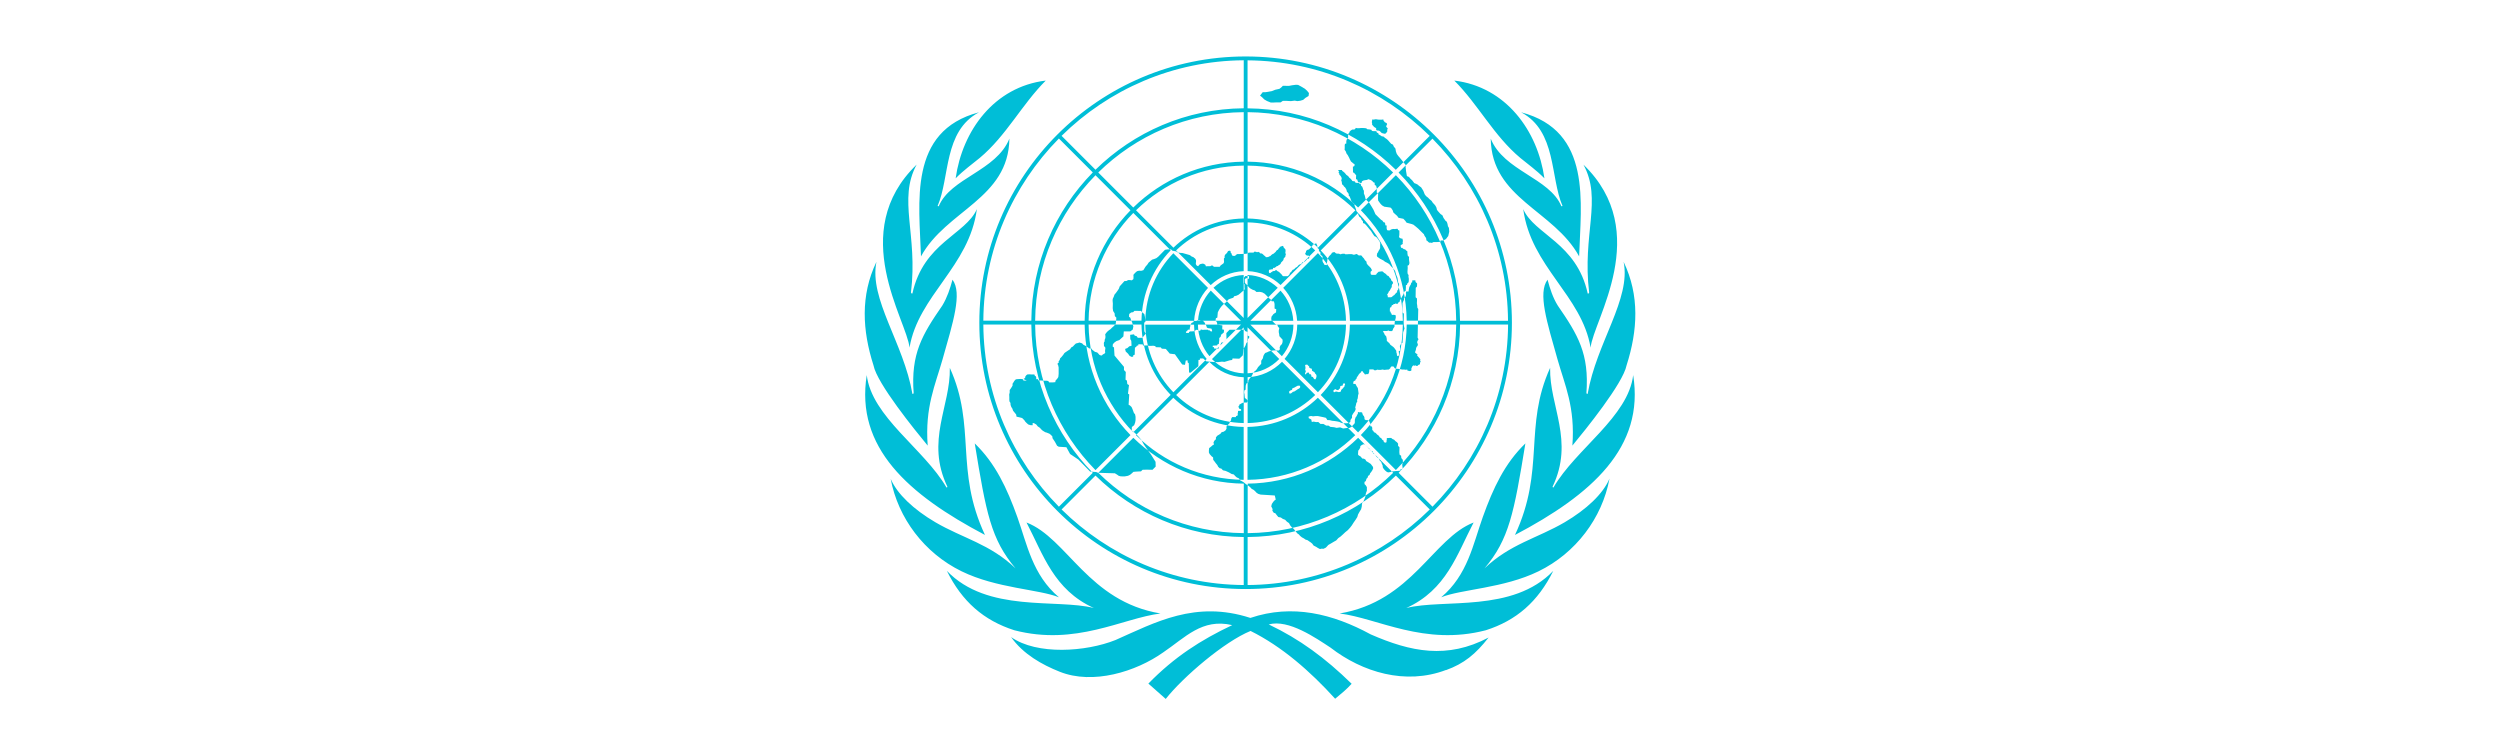 <?xml version="1.0" encoding="UTF-8"?>
<svg xmlns="http://www.w3.org/2000/svg" viewBox="0 0 399 120.6">
  <defs>
    <style>
      .cls-1 {
        fill: none;
      }

      .cls-2 {
        fill: #00bed7;
        fill-rule: evenodd;
      }
    </style>
  </defs>
  <g id="Layer_1" data-name="Layer 1"/>
  <g id="Layer_2" data-name="Layer 2">
    <g id="content">
      <path class="cls-2" d="M166.9,12.86c-3.84,3.85-6.3,8.81-10.54,12.35-1.22,1.01-2.54,1.93-3.84,3.25,1.07-7.6,6.14-14.6,14.38-15.6h0Zm65.21,0c3.84,3.85,6.3,8.81,10.54,12.35,1.22,1.01,2.54,1.93,3.84,3.25-1.07-7.6-6.14-14.6-14.38-15.6h0Zm-75.86,5.06c-11.38,2.99-9.52,14.49-9.26,23,4.03-7.38,13.97-9.18,14.11-18.79-2.09,5.17-9.39,6.25-11.28,10.79l-.18-.04c1.99-4.59,.91-11.93,6.61-14.96h0Zm86.52,0c5.69,3.03,4.62,10.37,6.61,14.96l-.18,.04c-1.89-4.54-9.19-5.62-11.28-10.79,.14,9.6,10.08,11.4,14.11,18.79,.26-8.51,2.12-20.01-9.26-23h0Zm-96.46,8.34c-11.18,10.77-1.55,24.9-1.15,29.22,1.41-8.34,9.54-12.92,10.75-22.11-1.77,4.06-8.52,5.36-10.29,13.47-.18,.06-.18-.11-.23-.16,1.14-9.3-2.14-14.83,.92-20.43h0Zm106.4,0c3.06,5.6-.22,11.12,.92,20.43-.05,.05-.05,.22-.23,.16-1.77-8.11-8.52-9.41-10.29-13.47,1.22,9.19,9.35,13.77,10.75,22.11,.39-4.32,10.03-18.45-1.15-29.22h0Zm-112.83,15.53c-2.58,5.37-2.25,10.95-.47,16.52,.56,2.89,6.61,10.34,8.65,12.81-.46-6.16,1.21-9.66,2.38-13.8,1.66-5.86,3.17-10.54,1.58-12.68-.39,1.43-.85,2.85-1.63,4.13-3.22,4.67-5.04,7.69-4.57,13.98-.03,.07-.1,.15-.2,.11-1.4-8.15-6.95-15.14-5.74-21.07h0Zm119.25,0c1.21,5.93-4.34,12.92-5.74,21.07-.1,.04-.17-.05-.2-.11,.47-6.29-1.35-9.31-4.57-13.98-.79-1.27-1.24-2.69-1.63-4.13-1.59,2.14-.07,6.82,1.58,12.68,1.17,4.14,2.85,7.65,2.38,13.8,2.04-2.47,8.09-9.92,8.65-12.81,1.78-5.56,2.11-11.15-.47-16.52h0Zm-120.79,18.04c-1.87,11.59,6.63,19.11,18.86,25.55-4.87-10.42-1.35-17.3-5.61-26.67,.14,6.13-3.91,11.61-.39,18.97,0,.06-.04,.15-.15,.11-3.57-6.16-11.94-11.26-12.72-17.96h0Zm122.32,0c-.77,6.7-9.15,11.8-12.72,17.96-.1,.04-.14-.05-.15-.11,3.52-7.36-.52-12.84-.39-18.97-4.26,9.38-.74,16.25-5.61,26.67,12.23-6.44,20.73-13.96,18.86-25.55h0Zm-118.51,16.59c1.18,6.28,5.38,11.86,11.32,14.76,5.58,2.73,12.36,2.86,15.54,4.15-4.23-3.56-5.09-8.47-6.64-12.8-1.65-4.61-3.51-8.59-6.8-11.76,1.82,11.16,2.6,15.31,6.51,19.94-4.09-3.91-8.41-4.79-12.8-7.36-3.46-2.03-6.1-4.51-7.13-6.93h0Zm114.71,0c-1.03,2.42-3.67,4.89-7.13,6.93-4.39,2.57-8.71,3.46-12.8,7.36,3.91-4.63,4.7-8.78,6.52-19.94-3.29,3.17-5.15,7.15-6.8,11.76-1.55,4.33-2.41,9.24-6.64,12.8,3.18-1.3,9.96-1.42,15.54-4.15,5.94-2.9,10.14-8.48,11.32-14.76Zm-105.74,14.69c2.43,4.91,5.88,7.91,10.77,9.48,9.8,2.55,17.25-1.91,23.32-2.68-11.53-1.92-14.88-12.01-21.38-14.52,2.66,5.09,4.35,10.76,10.75,13.65-5.98-1.52-16.98,.82-23.46-5.93h0Zm96.78,0c-6.48,6.75-17.49,4.42-23.46,5.93,6.4-2.89,8.09-8.55,10.75-13.65-6.49,2.51-9.84,12.59-21.38,14.52,6.08,.76,13.52,5.23,23.32,2.68,4.89-1.56,8.34-4.57,10.77-9.48h0Zm-17.14,15.85c2.92-1.05,4.75-2.57,6.82-5.21-6.61,3.49-12.43,2.29-18.81-.5-6.05-3.29-12.52-4.89-19.21-2.63-8.79-2.85-15.2,.73-21.53,3.53-4.7,1.88-12.52,2.44-16.66-.47,1.93,2.73,4.94,4.41,7.76,5.53,5.29,2.12,12.16,0,16.52-3.09,3.51-2.37,6.2-5.48,11.01-4.35-5.02,2.38-9.22,5.07-13.38,9.33l2.77,2.45c2.77-3.51,9.39-9.17,13.54-10.85,4.99,2.48,9.48,6.39,13.5,10.82,.86-.7,1.92-1.58,2.63-2.39-4.2-4.11-8.32-7.14-13.23-9.47,3.16-.88,7.55,2.19,9.86,3.7,5.07,3.92,11.96,6.03,18.43,3.57h0Zm10.54-55.45c0,23.43-19.06,42.5-42.5,42.5s-42.5-19.06-42.5-42.5,19.06-42.5,42.5-42.5,42.5,19.06,42.5,42.5Zm-12.68-29.38l-5.41,5.41c6,6.11,9.73,14.45,9.81,23.66h7.66c-.08-11.31-4.67-21.57-12.06-29.07Zm-.44-.44c-7.5-7.39-17.75-11.98-29.07-12.06v7.66c9.2,.08,17.55,3.81,23.66,9.81l5.41-5.41Zm-29.69,30.56l-5.06,5.06c1.31,1.34,3.09,2.19,5.06,2.28v-7.33Zm.62,7.33c1.97-.08,3.75-.94,5.06-2.28l-5.06-5.06v7.33Zm0-8.83l4.82-4.82c-1.28-1.21-2.97-1.97-4.82-2.04v6.86Zm-.62-6.86c-1.85,.08-3.53,.84-4.82,2.04l4.82,4.82v-6.86Zm0-8.4c-4.18,.08-7.98,1.77-10.79,4.48l5.53,5.53c1.4-1.32,3.23-2.15,5.26-2.22v-7.78Zm-5.25,10.89c-1.16,1.28-1.91,2.96-2.04,4.81h6.85l-4.81-4.81Zm-2.05,5.43c.02,1.92,.71,3.67,1.84,5.03l5.03-5.03h-6.87Zm-3.48,11.23c2.81,2.71,6.61,4.4,10.79,4.48v-7.31c-2.14-.08-4.07-1-5.49-2.46l-5.3,5.3Zm11.41,4.48c4.18-.08,7.98-1.77,10.79-4.48l-5.3-5.3c-1.42,1.45-3.35,2.38-5.49,2.46v7.31Zm5.47-10.67c1.13-1.36,1.82-3.11,1.84-5.03h-6.87l5.03,5.03Zm1.82-5.65c-.12-1.85-.87-3.53-2.04-4.81l-4.81,4.81h6.85Zm3.5-11.23c-2.81-2.71-6.61-4.4-10.79-4.48v7.78c2.02,.08,3.86,.91,5.26,2.22l5.53-5.53Zm-11.41-13.54c-6.68,.08-12.74,2.79-17.19,7.13l5.97,5.97c2.92-2.82,6.87-4.58,11.23-4.66v-8.44Zm-11.23,13.98c-2.71,2.81-4.4,6.61-4.48,10.79h7.79c.13-2.03,.95-3.86,2.22-5.25l-5.54-5.54Zm-4.48,11.41c.08,4.18,1.77,7.98,4.48,10.79l5.32-5.32c-1.24-1.47-2-3.38-2.02-5.47h-7.78Zm-1.49,17.63c4.45,4.35,10.51,7.05,17.19,7.13v-8.44c-4.35-.08-8.3-1.84-11.23-4.66l-5.97,5.97Zm17.81,7.13c6.68-.08,12.74-2.79,17.19-7.13l-5.97-5.97c-2.92,2.82-6.87,4.58-11.23,4.66v8.44Zm11.23-13.98c2.71-2.81,4.4-6.61,4.48-10.79h-7.78c-.02,2.09-.78,4-2.02,5.47l5.32,5.32Zm4.48-11.41c-.08-4.18-1.77-7.98-4.48-10.79l-5.54,5.54c1.27,1.39,2.09,3.23,2.22,5.25h7.79Zm1.49-17.63c-4.45-4.35-10.51-7.05-17.19-7.13v8.44c4.35,.08,8.3,1.84,11.23,4.66l5.97-5.97Zm-17.81-15.66c-9.03,.08-17.22,3.74-23.22,9.63l5.59,5.59c4.57-4.46,10.78-7.23,17.63-7.32v-7.9Zm-17.63,16.09c-4.35,4.45-7.05,10.51-7.13,17.19h8.44c.08-4.35,1.84-8.3,4.66-11.23l-5.97-5.97Zm-7.13,17.81c.08,6.68,2.79,12.74,7.13,17.19l5.97-5.97c-2.82-2.92-4.58-6.87-4.66-11.23h-8.44Zm1.55,23.66c6,5.89,14.19,9.55,23.22,9.63v-7.9c-6.85-.08-13.07-2.86-17.63-7.32l-5.59,5.59Zm23.84,9.63c9.03-.08,17.22-3.74,23.22-9.63l-5.59-5.59c-4.57,4.46-10.78,7.23-17.63,7.32v7.9Zm17.63-16.09c4.35-4.45,7.05-10.51,7.13-17.19h-8.45c-.08,4.35-1.84,8.3-4.66,11.23l5.97,5.97Zm7.13-17.81c-.08-6.68-2.79-12.74-7.13-17.19l-5.97,5.97c2.82,2.92,4.58,6.87,4.66,11.23h8.45Zm-1.55-23.66c-6-5.89-14.19-9.55-23.22-9.63v7.9c6.85,.08,13.07,2.86,17.63,7.32l5.59-5.59Zm-23.84-17.91c-11.31,.08-21.57,4.67-29.07,12.06l5.41,5.41c6.11-6,14.45-9.73,23.66-9.81v-7.66Zm-23.66,18.35c-5.89,6-9.55,14.19-9.63,23.22h7.9c.08-6.85,2.86-13.07,7.32-17.63l-5.59-5.59Zm-9.63,23.84c.08,9.03,3.74,17.22,9.63,23.22l5.59-5.59c-4.46-4.57-7.23-10.78-7.32-17.63h-7.9Zm4.22,29.5c7.5,7.39,17.75,11.98,29.07,12.06v-7.66c-9.2-.08-17.55-3.81-23.66-9.81l-5.41,5.41Zm29.69,12.06c11.31-.08,21.57-4.67,29.07-12.06l-5.41-5.41c-6.11,6-14.45,9.73-23.66,9.81v7.66Zm23.66-18.35c5.89-6,9.55-14.19,9.63-23.22h-7.9c-.08,6.85-2.86,13.07-7.32,17.63l5.59,5.59Zm9.63-23.84c-.08-9.03-3.74-17.22-9.63-23.22l-5.59,5.59c4.46,4.57,7.23,10.78,7.32,17.63h7.9Zm-75.47,0h7.66c.08-9.2,3.81-17.55,9.81-23.66l-5.41-5.41c-7.39,7.5-11.98,17.75-12.06,29.07Zm12.06,29.69l5.41-5.41c-6-6.11-9.73-14.45-9.81-23.66h-7.66c.08,11.31,4.67,21.57,12.06,29.07Zm71.69-29.07h-7.66c-.08,9.2-3.81,17.55-9.81,23.66l5.41,5.41c7.39-7.5,11.98-17.75,12.06-29.07Zm-77.35,8.69l.1-.07,.18-.1v-.18l.14-.21,.18-.16,.34-.03,.4,.03h.41l.06,.18,.18,.13,.07,.25-.04,.18h.28l.12,.23,.34-.02,.56,.04s.3,0,.39,0c.09,0,.27,.07,.27,.07l.13,.2h.6l.39-.04v-.21l.15-.17,.2-.24,.12-.2,.05-.5v-1.02l-.08-.36s-.05-.06-.06-.09c0-.03-.03-.11-.03-.11l.04-.15,.17-.08s-.04-.15-.05-.18c-.01-.03,.09-.11,.09-.11l.09-.13,.06-.24,.22-.22,.18-.22s.24-.29,.25-.35c0-.06,.35-.28,.35-.28l.28-.19,.31-.2,.19-.29,.26-.14,.23-.25,.25-.24,.35-.08,.21-.08,.44,.14,.18,.21,.43,.22,.28,.2,.25,.18h.34l.09,.18,.2,.15,.26,.2s.09,.05,.16,.05,.24,.08,.24,.08l.16,.17,.16,.19,.23,.1h.17l.15-.16,.24-.12,.14-.14s-.03-.25-.03-.3,.04-.31,.04-.31l.02-.19-.12-.18-.11-.09v-.21l-.02-.21,.03-.21,.11-.14s-.04-.25,.04-.35c.08-.1,.08-.39,.08-.39l-.04-.39,.29-.37,.31-.27,.24-.16,.24-.24,.33-.29,.27-.35,.06-.51,.04-.45-.24-.25-.04-.45-.24-.37-.06-.45,.02-.74s-.02-.35-.04-.45c-.02-.1,.04-.33,.04-.33,0,0,.22-.43,.22-.53s.25-.35,.25-.35l.27-.37,.22-.33,.14-.39,.22-.24,.53-.59,.33-.02,.25-.14h.31l.29,.04,.25-.2,.02-.37-.02-.31,.27-.31,.31-.27,.33-.08,.33,.02,.35-.1,.35-.57,.29-.33,.2-.31,.55-.47,.33-.1,.35-.14,.29-.22,1.1-1.12,.41-.06h.55l.2,.2,.61,.12,.25,.16,.45,.08,.33,.02,1.12,.32,.21,.13,.12,.11s.31,.09,.33,.14c.02,.05,.12,.1,.12,.1l.15,.14,.1,.23v.25l-.04,.21,.02,.17,.15,.22,.22,.08,.13-.19,.16-.13,.38-.09,.21,.03,.26,.16,.08,.24,.33-.02h.37l.29-.14,.31,.24h.91l.14-.22,.31-.22,.18-.14,.06-.21-.02-.32v-.22l.15-.21-.07-.16,.16-.29,.21-.18,.11-.16,.08-.16,.18-.08h.16l.1,.14v.18l.13,.11,.04,.19,.14,.2h.4l.11-.14,.23-.14h.19l1.12-.04,.24-.03,.12-.12,.31-.05s.33,0,.43,0,.2,0,.2,0l.08-.14h.27l.19,.09,.2-.07,.22,.12,.16,.16,.18-.03,.18,.14,.18,.18,.19,.14,.11,.15,.36-.03,.16-.09,.2-.08,.13-.14,.21-.16,.16-.06,.18-.16,.16-.14,.06-.11,.14-.16,.17-.08,.07-.15,.19-.17v-.12l.22-.06,.21-.1,.15,.05,.06,.2,.15,.16,.15,.19v.28l-.04,.27,.1,.15-.07,.23-.03,.22-.14,.13-.1,.09-.06,.28-.09,.12-.15,.16s-.12,.1-.14,.15c-.02,.05-.07,.18-.07,.18l-.13,.13-.19,.1-.14,.13h-.16l-.09,.13-.1,.05-.16,.11s-.14,0-.19,0-.05,.11-.05,.11l-.06,.11-.16,.05-.09-.1-.1,.13h-.21l-.04,.18v.2l.08,.15h.18l.09-.15h.17l.08-.17h.21l.14-.03,.11-.11h.18l.12,.14,.24,.12,.12,.11,.16,.16,.16,.15,.08,.15,.18,.13h.53l.2-.02,.16-.16,.13-.16,.04-.2,.2-.13,.08-.15,.17-.21,.18-.06,.14-.13,.16-.16,.21-.1,.13-.17,.19-.19,.21-.06,.19-.11,.09-.19,.22-.07,.21-.07,.22-.22,.12-.13,.05-.11h.16l.11-.03,.06-.21s0-.15-.07-.23l-.1-.02h-.15l-.17-.06-.08-.09-.09-.1,.02-.2,.1-.05,.02-.25,.21-.17,.23-.06,.16-.15,.15-.15,.16-.2,.09-.07s.04-.12,.05-.17c0-.05,.21-.08,.21-.08l.15-.1,.22-.05,.05,.14,.09,.15,.02,.14v.21l.09,.16,.16,.1v.21l.11,.22,.14,.1v.36l.2,.16,.13,.13v.22l.02,.29-.04,.21,.07,.15,.06,.15,.14,.17,.04,.15,.19,.02,.19,.03,.05-.16-.02-.2,.06-.29,.03-.32,.1-.18,.13-.23,.15-.17,.21-.2,.13-.23s.22-.08,.31-.1c.09-.02,.17,.06,.17,.06,0,0,.08,.07,.12,.12,.04,.05,.12,.05,.17,.05s.15,.02,.15,.02h.21s.15,.11,.21,.1c.06,0,.14-.03,.22-.07,.09-.04,.22,0,.38-.02,.16,0,.16,.08,.16,.08,0,0,.2,0,.39,0s.19-.02,.24-.02,.31,0,.38,0,.39,.11,.39,.11l.22-.07,.23-.06,.33,.24s.18,0,.31-.02c.14-.02,.27,.24,.27,.24l.25,.27,.14,.25,.25,.24,.04,.29,.18,.25,.31,.3,.08,.11,.13,.07v.12l.07,.1,.07,.09-.03,.1-.09,.1-.1,.09v.23s.04,.18,.04,.18l.14,.09h.56l.17-.07,.06-.13,.16-.16,.18-.16h.17s.15-.03,.21-.04c.06,0,.2,0,.2,0l.13,.1,.13,.13,.18,.1,.18,.15,.08,.13s.05,.05,.19,.1c.14,.05,.15,.13,.15,.13,0,0,.08,.14,.13,.19l.11,.11s.03,.03,.08,.07c.05,.04,.02,.07,0,.14,0,.07,.12,.14,.12,.14l.11,.1,.1,.2-.02,.14-.12,.14-.06,.17v.24l-.09,.17-.1,.14-.09,.21-.07,.1-.13,.12-.05,.16-.13,.21-.1,.15,.11,.11,.02,.28h.51l.16-.07,.14-.15,.22-.13,.14-.17,.14-.16,.17-.13v-.22l.16-.19,.07-.26,.04-.19,.04-.18v-.33l-.11-.08-.08-.41-.06-.41-.24-.61-.14-.51-.27-.37-.37-.37-.31-.37-.29-.18-.37-.18-.25-.2-.27-.14-.26-.13-.21-.15s-.09-.07-.16-.11c-.07-.04-.11-.07-.12-.13,0-.06-.03-.11-.04-.16,0-.05,.07-.36,.07-.36,0,0,.14-.11,.14-.16s.09-.22,.09-.22l.11-.16,.12-.26v-.41l.02-.31-.1-.33-.27-.39s-.14-.2-.24-.29c-.1-.1-.31-.16-.31-.16,0,0-.24-.31-.29-.41-.06-.1-.27-.43-.27-.43l-.27-.31-.25-.31-.24-.29-.24-.25-.27-.1-.02-.29-.22-.25-.1-.27-.25-.2-.16-.31-.06-.33-.25-.27-.08-.33-.22-.55v-.21l-.19-.13-.14-.15s-.04-.12-.1-.17c-.06-.05-.13-.18-.13-.18l-.06-.21s-.09-.18-.09-.22-.06-.17-.06-.17l-.15-.12v-.27l-.14-.23-.15-.14-.06-.25-.06-.17-.18-.28-.17-.14-.1-.17-.21-.18-.02-.18-.03-.23-.08-.19,.08-.32-.06-.22-.15-.23-.17-.16v-.17l-.14-.15,.11-.15-.12-.15-.02-.13h.57l.07,.15,.12,.08,.21,.17,.18,.2,.13,.17,.27,.19,.11,.12,.09,.14,.21,.17,.15,.17,.07,.07,.05,.12,.15,.04h.21l.12,.16,.07,.1h.14l.16,.02,.1-.02h.1l.05,.11,.15,.03,.13,.11,.03,.21,.18,.15,.09,.23,.07,.25,.11,.17v.45l.13,.31,.14,.57,.27,.29,.33,.33,.24,.39,.18,.29,.24,.41,.31,.71,.39,.39,.52,.51,.18,.1,.21,.28,.18,.03,.09,.22v.23l.23,.05-.02,.27,.02,.28,.08,.19,.15,.03h.27l.14-.11,.13-.06,.25-.06,.31,.02,.14-.03,.27-.02,.07,.2,.21,.09v.59l-.02,.23-.04,.21,.13,.14,.22,.11,.16-.02,.1,.24v.27l-.04,.2,.05,.13-.15,.13-.19,.07-.02,.2,.09,.26h.17l.11,.11,.17,.1,.18,.03,.16,.18,.19,.12,.02,.41,.06,.33,.2,.16-.02,.25,.02,.29,.06,.45-.1,.31-.2,.1,.02,.37-.04,.63,.04,.33,.14,.16-.02,.27,.06,.35-.02,.43-.07,.18-.14,.1-.07,.24-.17,.06v.39l-.02,.24v.25l-.1,.05-.08,.05-.08,.11-.12,.36-.22,.39-.2,.37-.14,.22-.06,.26-.16,.03-.06,.14-.16,.15-.22-.11-.15,.1h-.21l-.06,.18-.17-.02-.07,.15-.07,.2-.15,.03-.06,.21v.45l.15,.03-.02,.21,.14,.09,.03,.19,.13,.02,.23-.02,.28,.09v.47l-.08,.11,.02,.16-.07,.15-.04,.2v.18l-.05,.22,.04,.28-.13,.21-.13,.19-.03,.21-.2,.14-.35-.02-.16-.09-.21,.09h-.38l-.11-.02-.18,.1,.18,.22,.12,.29,.24,.27,.09,.41v.28s.14,.15,.18,.2c.04,.05,.2,.14,.2,.14l.18,.29,.21,.16s.18,.14,.24,.18c.07,.04,.19,.19,.19,.19l.18,.25,.13,.18,.03,.34,.07,.16v.16l.04,.15,.15,.07,.16-.17-.05-.66,.2-.04,.02-.33-.04-.43,.18-.35,.24-.16,.1-1.67,.22-.61s-.12-.45-.12-.55-.02-.57-.02-.57l.04-1.23-.2-.22-.04-.73,.02-.76,.12-.29,.12-.24-.02-.29,.24-.18,.1-.29v-.55l.41-.02,.02-.24,.08-.41,.12-.25,.14-.22s0-.31,.22-.35v-.29l.49-.02,.04,.27,.25,.24-.02,.49-.2,.2-.02,1.51,.22,.2v.39l-.02,.35,.06,.41,.02,.31,.14,.22-.1,4.57,.14,.25-.16,.27-.06,.22,.12,.33s0,.27-.18,.37l-.1,.22-.04,.29-.14,.39,.16,.16,.24,.16-.06,.2,.24,.25,.17,.2,.11,.16-.04,.21,.09,.12-.11,.21v.21l-.12,.08-.15,.05-.07,.12-.22,.05s-.11-.1-.17-.1-.11,.06-.17,.06-.16-.07-.16-.07l-.14,.13-.09,.16s-.02,.1-.06,.15c-.04,.05-.05,.17-.05,.17l.06,.13-.1,.13-.21,.06-.15-.06h-.11l-.13-.09v-.15l-.13,.08h-.18l-.17-.04h-.35l-.22-.05-.22-.04-.27-.02-.25-.02-.24-.1-.1-.22-.31-.06s-.24,.06-.25,.29l-.24,.22-.35,.02-.35,.04-.33-.06-.27,.06h-.29l-.27-.04-.2,.1h-.25l-.18-.14h-.62l-.02,.15v.15l-.03,.16-.06,.16-.08,.14h-.29l-.16,.05-.14-.06-.06-.16-.16-.12-.07-.18h-.21l-.05,.16-.2,.17-.14,.15-.1,.17-.1,.15-.13,.17-.05,.21-.16,.16-.04,.15-.24,.08-.08,.22v.22s.16,.04,.35,.02l.18,.35,.2,.31,.06,.43,.06,.45-.08,.24-.06,.53-.1,.24,.02,.31-.14,.16-.06,.31-.12,.43,.08,.24-.12,.33-.25,.33-.22,.37v.37l-.25,.35-.02,.31-.24,.18-.39,.04h-.51l-.33-.08-.29-.14-.35-.08-.41-.06-.39-.04-.39-.1-.37-.02-.22-.35-.39-.1-.39-.08-.49-.1h-.43l-.37,.04-.31-.06-.39,.1,.02,.25,.41,.22,.08,.39,.29-.06,.41,.08,.33-.02,.35,.31h.47l.45,.27h.37l.29,.2,.61,.06,.39,.1,.57-.08,.47,.18,.61-.08h.39l.39-.22,.17-.24,.22-.19,.09-.21v-.46l.07-.22,.08-.21,.17-.17v-.18l.17-.12-.02-.2,.08-.14,.22,.07,.21-.04,.19,.08,.04,.16,.09,.24,.15,.15,.09,.26v.24l.22,.15h.23l.26,.04,.09,.26,.13,.2-.03,.3,.07,.19,.15-.02,.12,.23v.38l.16,.12,.11,.22,.21,.08,.14,.12,.16,.18,.19,.12,.14,.17,.11,.18,.21,.09,.07,.13,.12,.16,.15,.08,.06,.11v.13l.14,.09,.22,.03,.09-.11v-.19l.04-.19v-.24l.41-.02h.29l.22,.18,.25,.1,.2,.22,.25,.18,.18,.22v.37l.22,.2v.33l-.02,.45,.04,.41,.24,.18,.04,.37,.24,.29v.41l-.1,.37,.06,.43v.25l-.33,.04-.04,.22-.33,.04-.35,.02-.37,.04-.24,.02-.27,.1-.39,.06-.22-.1-.24-.2-.22-.24-.16-.27-.02-.29-.12-.25-.12-.33-.22-.2-.16-.35-.18-.1-.22-.2s-.12-.24-.27-.37l-.25-.14-.02-.31-.24-.04-.25-.25-.1-.2-.31-.2-.16-.2-.2-.2-.25-.06-.25,.12-.24,.18-.02,.24-.16,.29-.16,.2-.02,.35-.02,.25,.14,.18,.22,.1,.18,.2,.16,.18,.24,.02,.25,.14,.12,.24,.31,.18,.18,.12,.24,.16,.18,.24,.18,.24,.02,.25-.14,.29-.16,.25-.18,.22-.1,.27-.22,.14-.1,.31-.16,.14-.12,.39-.2,.12v.35l.2,.2,.18,.29v.59l-.1,.22-.1,.35-.04,.35-.16,.43-.16,.35-.22,.33-.04,.49-.1,.41-.25,.41-.24,.43-.12,.41-.27,.43-.33,.47-.27,.43-.27,.35-.37,.41-.41,.33-.37,.35-.39,.35-.35,.24-.33,.37-.43,.24-.33,.2-.51,.29-.24,.27-.16,.16-.37,.18-.29-.02-.27,.06-.35-.18-.24-.16-.43-.22-.22-.31-.25-.2-.24-.16-.25-.18-.33-.1-.25-.18-.33-.18-.27-.22-.22-.25-.24-.16-.24-.31-.18-.2-.12-.18-.33-.27-.27-.33-.18-.35-.33-.22-.29-.31-.37-.14-.31-.22-.41-.08-.27-.33-.22-.29-.22-.04-.24-.35,.04-.25-.1-.22-.12-.22,.1-.39,.22-.33,.22-.24,.18-.12-.08-.37-.08-.29-2.25-.14-.39-.12-.27-.18-.2-.22-.24-.22-.33-.18-.25-.27-.31-.25-.37-.24-.33-.27-.33-.2-.22-.1-.22-.33-.35-.16-.25-.22-.22-.25-.35-.08-.43-.25-.53-.24-.43-.1-.25-.27-.27-.06-.25-.25-.12-.25-.24-.29-.24-.33-.18-.22-.02-.39-.22-.16-.33-.37-.12-.25v-.33l.04-.37,.31-.24,.22-.2,.24-.14-.08-.31,.14-.29,.25-.24v-.29l.22-.27,.27-.16,.24-.16,.18-.24,.33-.08,.29-.2,.16-.27v-.37l.24-.27,.22-.22,.1-.29,.16-.18,.02-.22,.06-.17,.13-.15,.35,.02h.2l.06-.18,.22-.06,.04-.19-.02-.15,.05-.2,.02-.22s.23,0,.3,0,.18-.03,.18-.03v-.21l-.15-.07-.17-.05-.02-.16-.09-.06,.03-.17,.11-.11,.02-.15,.16-.08,.18-.11,.21-.1,.26-.03h.38l.09-.16v-.21l-.16-.18-.25-.18-.04-.33-.02-.27-.06-.27,.04-.33,.2-.14v-.33l.02-.31,.1-.33,.31-.18,.02-.31,.22-.35,.25-.27,.14-.25,.12-.29,.18-.24,.2-.14,.24-.27,.18-.31,.33-.35,.18-.18v-.48l.14-.22,.13-.2,.07-.35,.13-.26,.17-.23,.27-.09,.33-.16,.39-.1,.39-.06h.39l.35,.04,.22-.2-.04-.31,.12-.29,.25-.25,.1-.33v-.37l-.27-.29-.24-.27-.04-.35-.06-.27v-.27l.08-.39-.22-.27-.08-.24-.29-.12-.25-.22-.18-.22-.22-.14-.04-.31,.04-.31,.14-.18,.16-.22,.2-.14,.22-.14,.04-.51-.27-.1v-.74l-.1-.41-.37-.02-.12-.25-.31-.25-.33-.35-.35-.35-.39-.22-.39-.08-.53,.02-.27-.24-.35-.12-.39-.22-.24-.22-.22-.31-.25-.19-.14-.2v-.26l-.02-.23,.17-.18,.22-.04,.11,.1,.19-.02v-.41h-.61l-.11,.19-.21,.02v.97l.21,.12v.47l.03,.25-.08,.22-.35,.27-.22,.2-.33,.27-.35,.16-.35,.08-.14,.24-.37,.12-.35,.12-.18,.18-.27,.31-.37,.29-.31,.31-.24,.31-.18,.29-.2,.39-.08,.86-.22,.08-.08,.43,.2,.14,.12,.47,.79,.12-.02,.4v.23l.28,.06-.03,.43-.16,.14-.27,.22-.08,.33-.22,.2v.38l-.04,.28-.03,.29-.18,.04-.1,.19-.68,.04-.02,.23h.21l.02,.23,.71,.02,.04-.29,.22-.24,.18-.43,.35-.08,.47-.47-.02-.98,.51-.53h2.41l.06,.2,.43,.16v.57l.25,.12-.02,.24-.18,.2-.02,.37-.25,.27-.14,.41-.35,.59-.02,.43-.06,.53-.55,.53-1.08-.04-.06,.24-.39,.06-.84,.25-.39-.04-.67,.08-.57-.02-.59-.04-.69-.07-.49-.46h-.51l-.03,.24h-.21l-.02,1-1.24,1.03-.24-.02-.05-1.48-.18-.15v-.31l-.3,.02-.12,.69-.45-.06-1.16-1.63-.82-.1-.63-.75-.64-.04-.17-.21-.79-.03-.08-.17-.33-.06-.32,.02h-.38l-.22-.07-.72,.02-.02-.18-.7-.03-.05,.23-.18-.03-.12,.21-.21,.14-.03,.81v.3l-.23,.1-.03,.22-.25,.04-.31-.16-.25-.35-.37-.35-.1-.41,.37-.14,.29-.27,.37-.1-.04-.78-.16-.27-.02-.69,.61-.08,.12,.22,.29,.06,.2,.27h.73l.33-.41,.22-.24-.24-.39-.02-1.37,.2-.14-.08-.76-.1-.47-.31-.25-.22-.25-1.04-.02-.22,.22-.31,.04-.31,.24-.04,.43,.22,.18,.1,.33,.18,.39,.2,.65-.1,.51-.39,.29h-1.04l-.06,.8-.65,.59-.47,.16-.31,.22-.25,.27-.04,.37,.22,.16,.08,1.29,1.51,1.8v.51l.29,.31-.04,1.22,.22,.16,.06,.55,.27,.16-.16,1.37,.2,.12-.1,1.65,.22,.12,.25,.24,.14,.31,.24,.65,.18,.2,.08,.41v.51l-.06,.37-.16,.45-.37,.29-.02,.57,.47,.35,.55,.55,.51,.59,.39,.71,.43,.63,.71,.98,.74,1.18,.02,.76-.51,.51-.92-.02-.67,.02-.24,.25-.78,.04-.43,.04-.27,.25-.27,.22-.33,.16-.55,.1h-.29l-.35-.02-.29-.08-.22-.16-.39-.24-2.69-.08-.29-.12-.98-.08-1.88-1.92-1.31-.88-.59-1.08-1.22-.08-.27-.16-.33-.61-.18-.27-.22-.33-.02-.27-.22-.24-.25-.2-.45-.18-.22-.06-.41-.25-.22-.2-.22-.25-.33-.22-.25-.31-.41-.24-.2,.08,.06,.27h-.35l-.35-.1-.22-.18-.27-.27-.16-.24-.35-.35-.37-.1-.53-.12-.06-.35-.27-.33-.22-.27-.12-.35-.16-.24-.12-.33-.02-.33-.16-.24-.02-.31v-.37l-.02-.41,.08-.33v-.39l.16-.22,.16-.25,.14-.24v-.31l.14-.2,.14-.24,.24-.25,.35-.04,.45-.02,.31,.04,.12,.22h.51Zm26.4-7.32l.03-.18,.2-.1h.25l.26-.02h.2l.14-.18,.1-.06,.23,.03,.16,.11,.26,.04v-.16l.2-.06,.17,.06,.24-.02h.62l.07,.1,.13-.03,.1,.07,.17,.14,.19-.04-.04-.21-.06-.2-.19-.04s-.2-.03-.24-.03-.21-.04-.21-.04l-.14-.13-.02-.15-.08-.17-.11-.16-.09-.21-.13-.19-.19-.14h-.24l-.32-.09-.25,.02-.23,.09h-.39l-.06,.19-.26,.11-.11,.13-.12,.25-.02,.22-.09,.27,.06,.19-.19,.02-.19,.05-.09,.21-.18,.05v.21l.21,.02h.24Zm18.65,5.04l-.11,.13,.07,.22v.23l-.06,.27,.13,.14-.05,.18-.08,.17v.19s.17,0,.18-.05c0-.05,.08-.17,.08-.17l.16-.05,.16-.02,.06,.12,.04,.15h.19l.12,.14v.22s.15,.07,.21,.07,.14,.19,.14,.19l.11,.15,.17,.07,.11-.15s.1-.26,.1-.37-.05-.24-.05-.24l-.19-.21-.1-.21-.22-.11-.17-.12v-.17l-.06-.15-.24-.06-.15-.13v-.16l-.16-.13-.12-.15h-.25Zm-2.64,4.54l.02-.31,.18-.12,.26-.1,.05-.24,.34-.13,.23-.14,.31-.16,.36,.02v.29l-.16,.15-.27,.14-.19,.14-.32,.2-.21,.04-.14,.13-.2,.15-.28-.05h0Zm7.07-.45l.16-.11,.12-.11,.11,.09,.21,.09h.23v-.12l.17-.11,.07-.13v-.2c0-.06,.11-.1,.11-.1l.15-.04,.14-.02s.05-.16,.04-.21c0-.05,.05-.12,.05-.12l.25-.02,.05,.18-.09,.16v.14l-.15,.15-.07,.12-.12,.11-.14,.13-.07,.09-.02,.16-.11,.11-.16,.03h-.2l-.17-.07h-.23l-.12,.09-.19-.02-.02-.25h0Zm4.36-33.08l.17-.08v-.18l.22-.14,.25-.06,.33-.04,.25-.12,.39,.14,.24,.16,.14,.18,.22,.08,.02,.35,.22,.14,.1,.37v.71l.22,.12-.02,.82,.02,.33,.22,.31,.18,.24,.24,.24,.35,.2,.98,.14,.16,.14,.2,.31,.1,.33,.27,.25,.33,.29,.22,.31,.78,.16,.31,.33,.2,.29,.82,.22,.27,.1,.39,.31,.41,.35,.53,.53,.35,.34,.07,.19,.11,.18,.12,.16,.07,.18,.02,.26,.16,.1,.13,.14,.16,.13h.25l.24,.05,.07-.12,.23-.03h.5l.47-.03,.07-.22h.33l.39-.14,.21-.19,.14-.2,.14-.18,.1-.43,.06-.26-.02-.27-.03-.33-.16-.28-.05-.28-.06-.23-.09-.22-.18-.13-.33-.47-.16-.39-.33-.24-.33-.37-.22-.27-.08-.35-.16-.31-.18-.22-.24-.25-.2-.31-.33-.27-.24-.25-.31-.24-.22-.29-.12-.31-.1-.25-.18-.29-.16-.25-.33-.24-.25-.22-.24-.12-.27-.1-.35-.45-.29-.27-.22-.27-.33-.14-.14-.82-.02-.26-.04-.33v-.37l-.17-.21-.78-.96-.22-.25-.24-.33-.14-.39-.08-.47-.27-.33-.12-.29-.29-.14-.25-.28-.16-.19-.2-.2-.14-.12-.25-.16-.17-.18-.16-.04-.17-.03-.21-.14-.14-.1h-.12l-.04-.15-.08-.13-.2-.06-.03-.18-.15-.06h-.41l-.19-.04-.08-.17-.17-.04-.21-.03-.28-.02-.16-.15-.24-.03-.27-.02h-.34l-.28,.03h-.35l-.19-.05-.14,.22-.18,.04h-.23l-.2,.12-.22,.18-.09,.24-.17,.18v.57l-.09,.19-.15,.15-.05,.28v.34l-.2,.03-.05,.2v.45l-.02,.31,.17,.22,.15,.4,.17,.21,.23,.43,.13,.29,.17,.32,.17,.13,.2,.18,.19,.11,.02,.17-.1,.18-.18,.04,.02,.92,.19,.09,.16,.21,.15,.14-.02,.41v.25l.18,.02,.11,.34,.09,.11,.22,.04,.16,.16h0Zm1.74-9.78l.07,.21v.26l.17,.18,.14,.17,.18,.1,.16,.12v.28l.23,.09h.19l.17,.08,.15,.16,.16,.15,.21,.05,.21,.06,.21-.05,.13-.17,.12-.18-.03-.22,.1-.22-.11-.13-.15-.15,.05-.2,.1-.2-.03-.12-.17-.15h-.12l-.14-.18-.1-.11-.05-.21-.21,.04h-.47l-.21-.02-.22-.04h-.17l-.24,.05-.24-.02-.05,.37h0Zm-17.82-4.18l.31,.24,.37,.37,.43,.25,.59,.24h.55l.43-.02h.61l.35-.24h.55l.74,.04,.61-.08,.41,.08,.47-.06,.47-.14,.35-.31,.51-.31,.06-.47-.27-.33-.37-.35-.27-.16s-.31-.2-.41-.24c-.1-.04-.41-.22-.41-.22l-.35-.02-.61,.08-.51,.1-.96-.02-.24,.25-.31,.24-.65,.14-.55,.22-.65,.12-.41,.06h-.41l-.43,.55h0Z"/>
      <rect class="cls-1" width="399" height="120.6"/>
    </g>
  </g>
</svg>